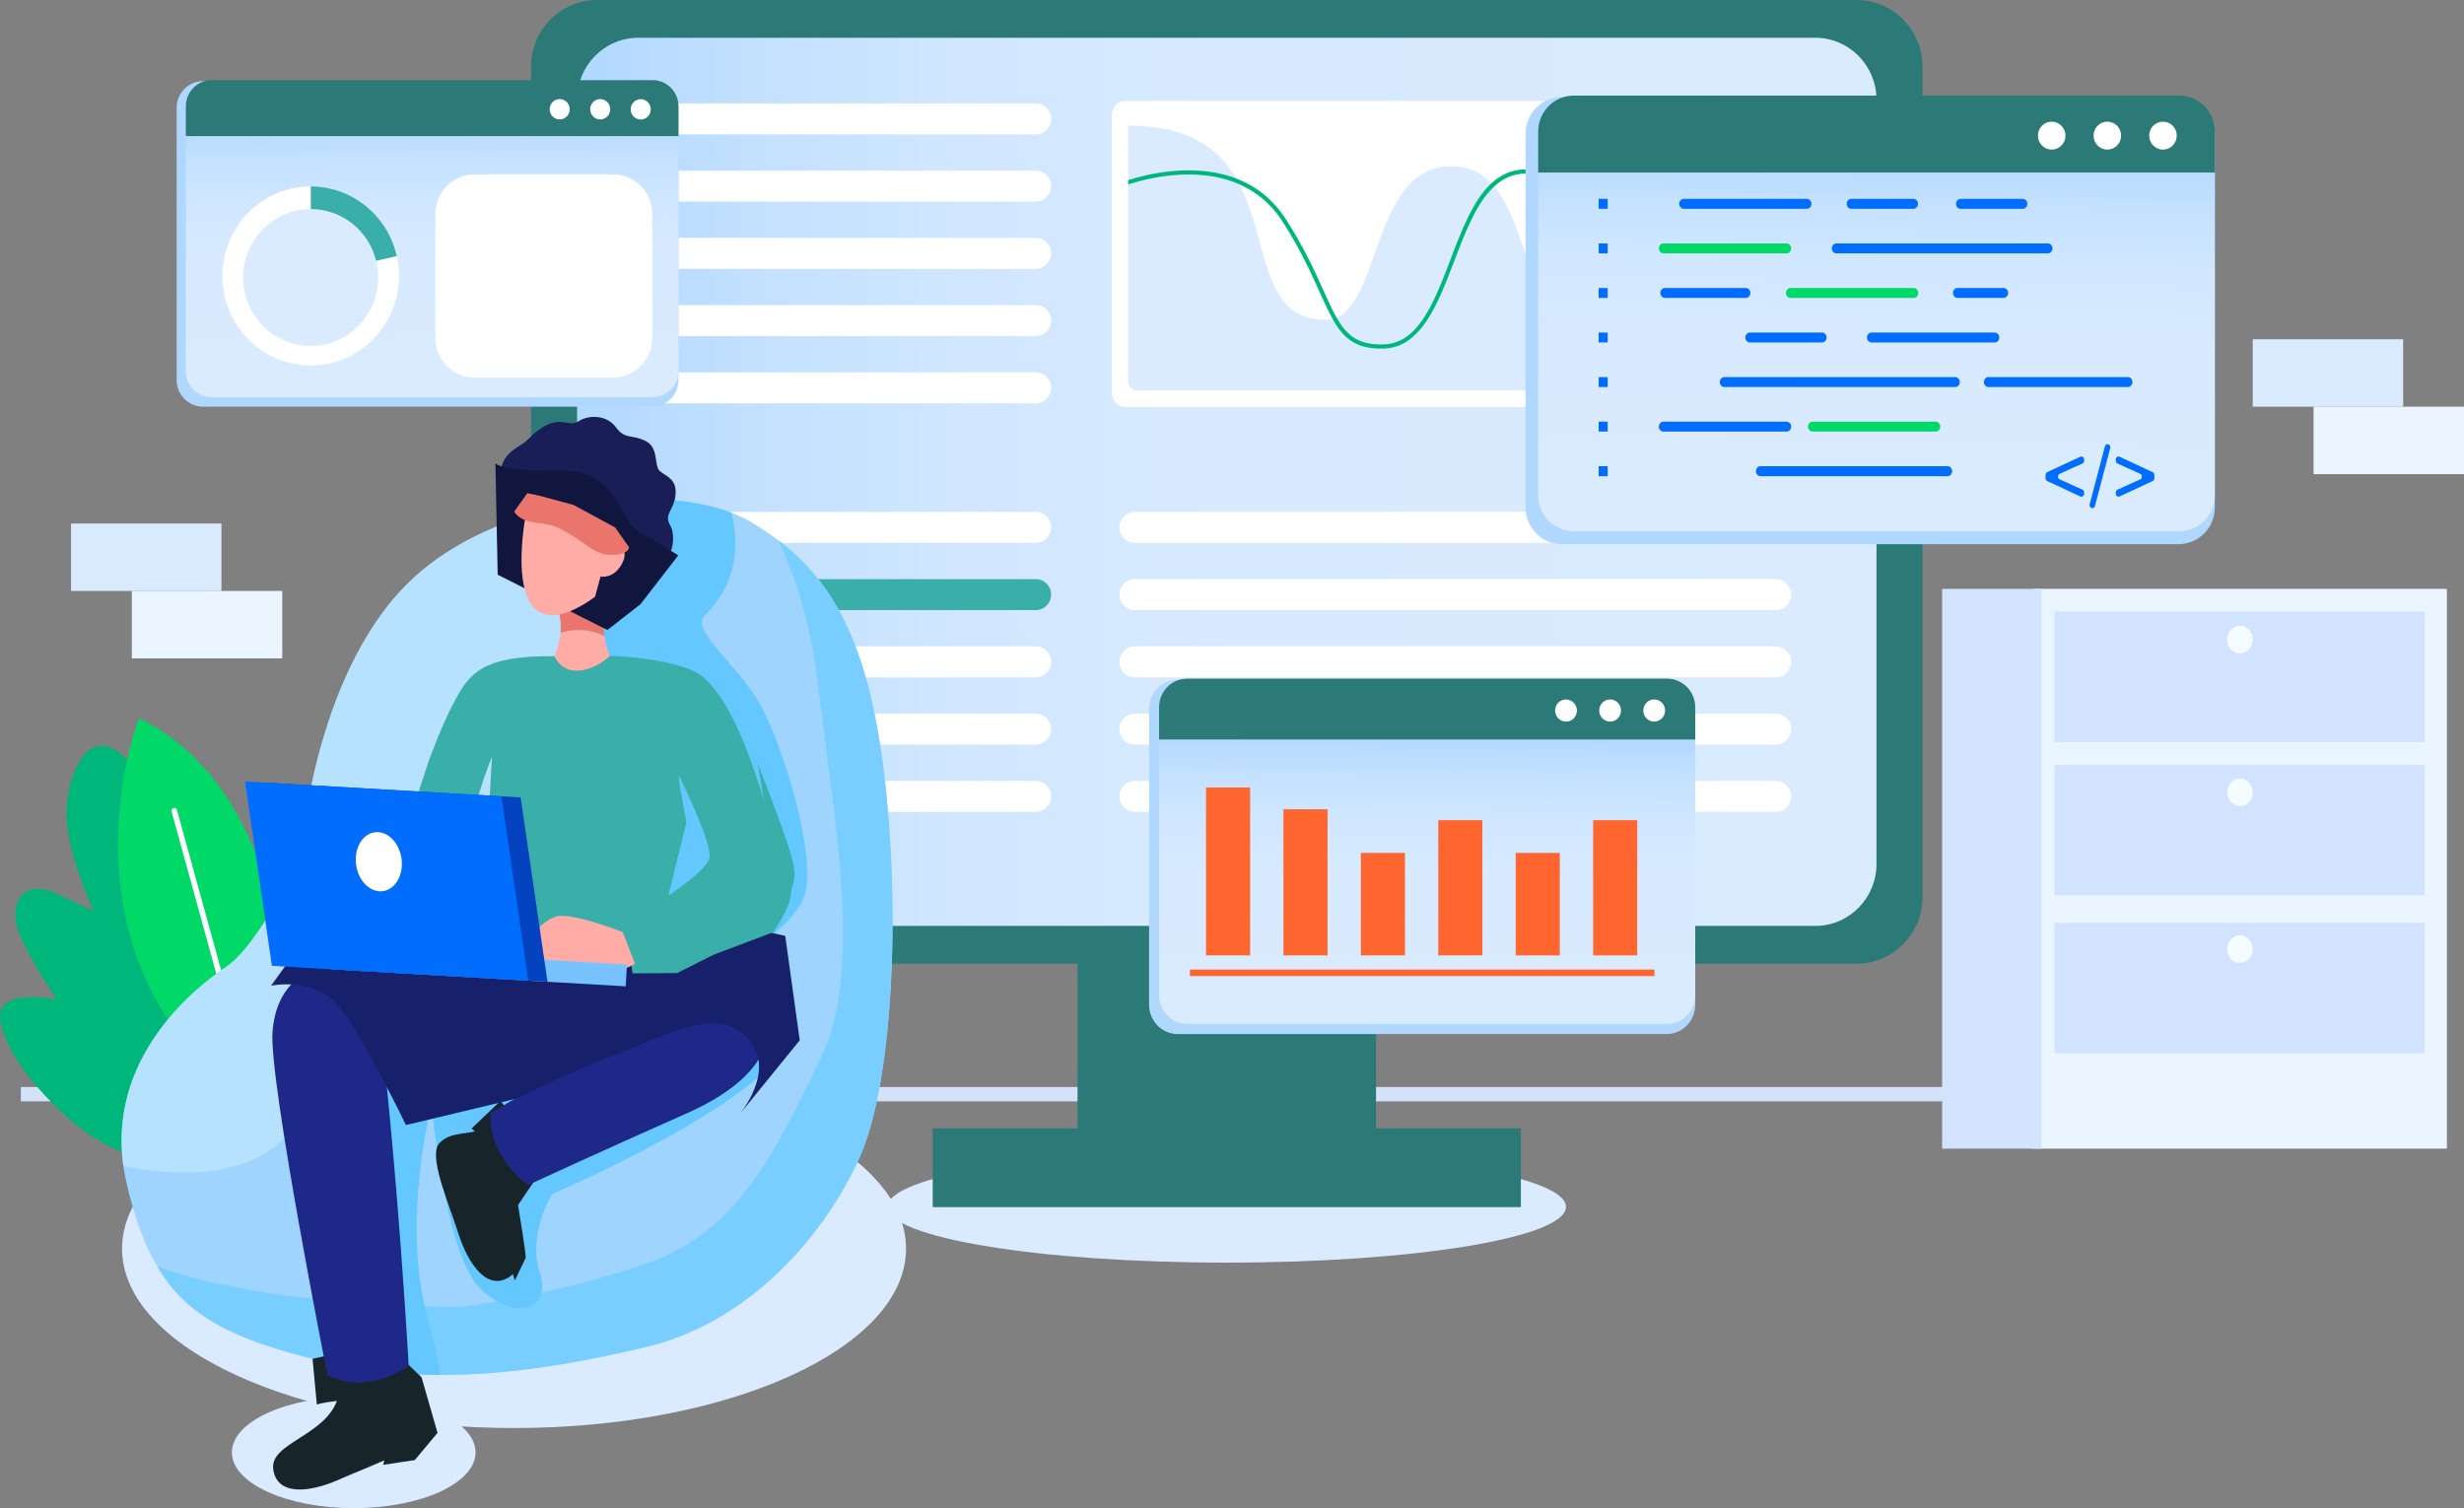 <svg width="879" height="538" viewBox="0 0 879 538" fill="none" xmlns="http://www.w3.org/2000/svg">
<rect x="0" y="0" width="879" height="538" fill="#808080" stroke="none"/>
<g clip-path="url(#clip0_2_23)">
<path d="M183.378 509.419C260.609 509.419 323.217 480.767 323.217 445.423C323.217 410.079 260.609 381.427 183.378 381.427C106.147 381.427 43.539 410.079 43.539 445.423C43.539 480.767 106.147 509.419 183.378 509.419Z" fill="#DAEBFF"/>
<path d="M126.184 538C150.184 538 169.641 529.096 169.641 518.112C169.641 507.128 150.184 498.224 126.184 498.224C102.183 498.224 82.726 507.128 82.726 518.112C82.726 529.096 102.183 538 126.184 538Z" fill="#DAEBFF"/>
<path d="M437.634 450.413C504.464 450.413 558.64 441.509 558.64 430.526C558.64 419.542 504.464 410.638 437.634 410.638C370.805 410.638 316.628 419.542 316.628 430.526C316.628 441.509 370.805 450.413 437.634 450.413Z" fill="#DAEBFF"/>
<path d="M7.431 387.777H799.813V392.892H7.431V387.777Z" fill="#D3E2F9"/>
<path d="M103.826 386.701C103.826 386.701 94.677 406.097 78.398 413.304C62.121 420.51 39.298 411.431 26.502 400.725C13.706 390.019 1.287 374.793 0.051 363.441C-1.184 352.09 20.277 356.566 20.277 356.566C20.277 356.566 10.793 342.771 6.847 332.918C2.901 323.066 7.524 312.785 20.493 318.905L33.461 325.025C33.461 325.025 23.516 303.582 23.695 290.19C23.875 276.798 31.287 256.712 45.264 270.897C59.241 285.081 60.672 314.826 60.672 314.826C60.672 314.826 63.782 302.149 68.207 292.876C72.633 283.602 81.826 284.806 86.066 297.729C90.305 310.653 91.93 329.154 91.93 329.154C91.93 329.154 95.981 314.878 102.596 317.148C109.211 319.417 113.068 336.144 111.958 352.566C110.847 368.987 103.826 386.701 103.826 386.701Z" fill="#00B77B"/>
<path d="M100.93 351.976C100.93 351.976 100.446 281.335 49.619 256.173C49.619 256.173 26.357 315.503 61.677 366.372C96.997 417.241 89.766 405.417 89.766 405.417L100.93 351.976Z" fill="#00D967"/>
<path d="M62.167 289.22L91.083 394.127" stroke="white" stroke-width="2" stroke-miterlimit="10" stroke-linecap="round" stroke-linejoin="round"/>
<path d="M384.393 338.312H490.888V403.134H384.393V338.312Z" fill="#2B7A78"/>
<path d="M332.735 402.513H542.546V430.615H332.735V402.513Z" fill="#2B7A78"/>
<path d="M662.318 343.774H212.963C199.966 343.774 189.43 333.091 189.43 319.913V23.861C189.43 10.683 199.966 3.05176e-05 212.963 3.05176e-05H662.318C675.315 3.05176e-05 685.851 10.683 685.851 23.861V319.913C685.851 333.091 675.315 343.774 662.318 343.774Z" fill="#2B7A78"/>
<path d="M647.586 330.3H227.694C215.637 330.3 205.864 320.39 205.864 308.165V35.609C205.864 23.384 215.637 13.474 227.694 13.474H647.586C659.643 13.474 669.417 23.384 669.417 35.609V308.165C669.417 320.39 659.643 330.3 647.586 330.3Z" fill="url(#paint0_linear_2_23)"/>
<path d="M369.526 47.937H231.889C228.88 47.937 226.441 45.464 226.441 42.412C226.441 39.361 228.88 36.888 231.889 36.888H369.526C372.535 36.888 374.974 39.361 374.974 42.412C374.974 45.463 372.535 47.937 369.526 47.937ZM369.526 71.921H231.889C228.88 71.921 226.441 69.448 226.441 66.397C226.441 63.346 228.88 60.872 231.889 60.872H369.526C372.535 60.872 374.974 63.345 374.974 66.397C374.974 69.448 372.535 71.921 369.526 71.921ZM369.526 95.906H231.889C228.88 95.906 226.441 93.432 226.441 90.381C226.441 87.33 228.88 84.857 231.889 84.857H369.526C372.535 84.857 374.974 87.33 374.974 90.381C374.974 93.432 372.535 95.906 369.526 95.906ZM369.526 119.89H231.889C228.88 119.89 226.441 117.417 226.441 114.365C226.441 111.314 228.88 108.841 231.889 108.841H369.526C372.535 108.841 374.974 111.314 374.974 114.365C374.974 117.417 372.535 119.89 369.526 119.89ZM369.526 143.875H231.889C228.88 143.875 226.441 141.401 226.441 138.35C226.441 135.299 228.88 132.826 231.889 132.826H369.526C372.535 132.826 374.974 135.299 374.974 138.35C374.974 141.401 372.535 143.875 369.526 143.875ZM369.526 193.662H231.889C228.88 193.662 226.441 191.189 226.441 188.137C226.441 185.086 228.88 182.613 231.889 182.613H369.526C372.535 182.613 374.974 185.086 374.974 188.137C374.974 191.188 372.535 193.662 369.526 193.662Z" fill="white"/>
<path d="M369.526 217.646H231.889C228.88 217.646 226.441 215.173 226.441 212.122C226.441 209.071 228.88 206.597 231.889 206.597H369.526C372.535 206.597 374.974 209.07 374.974 212.122C374.974 215.173 372.535 217.646 369.526 217.646Z" fill="#3AAFA9"/>
<path d="M369.526 241.631H231.889C228.88 241.631 226.441 239.157 226.441 236.106C226.441 233.055 228.88 230.582 231.889 230.582H369.526C372.535 230.582 374.974 233.055 374.974 236.106C374.974 239.157 372.535 241.631 369.526 241.631ZM369.526 265.615H231.889C228.88 265.615 226.441 263.142 226.441 260.09C226.441 257.039 228.88 254.566 231.889 254.566H369.526C372.535 254.566 374.974 257.039 374.974 260.09C374.974 263.142 372.535 265.615 369.526 265.615ZM369.526 289.6H231.889C228.88 289.6 226.441 287.126 226.441 284.075C226.441 281.024 228.88 278.551 231.889 278.551H369.526C372.535 278.551 374.974 281.024 374.974 284.075C374.974 287.126 372.535 289.6 369.526 289.6ZM633.524 193.662H404.764C401.755 193.662 399.315 191.189 399.315 188.137C399.315 185.086 401.755 182.613 404.764 182.613H633.524C636.533 182.613 638.972 185.086 638.972 188.137C638.972 191.188 636.533 193.662 633.524 193.662ZM633.524 217.646H404.764C401.755 217.646 399.315 215.173 399.315 212.122C399.315 209.071 401.755 206.597 404.764 206.597H633.524C636.533 206.597 638.972 209.07 638.972 212.122C638.972 215.173 636.533 217.646 633.524 217.646ZM633.524 241.631H404.764C401.755 241.631 399.315 239.157 399.315 236.106C399.315 233.055 401.755 230.582 404.764 230.582H633.524C636.533 230.582 638.972 233.055 638.972 236.106C638.972 239.157 636.533 241.631 633.524 241.631ZM633.524 265.615H404.764C401.755 265.615 399.315 263.142 399.315 260.09C399.315 257.039 401.755 254.566 404.764 254.566H633.524C636.533 254.566 638.972 257.039 638.972 260.09C638.972 263.142 636.533 265.615 633.524 265.615ZM633.524 289.6H404.764C401.755 289.6 399.315 287.126 399.315 284.075C399.315 281.024 401.755 278.551 404.764 278.551H633.524C636.533 278.551 638.972 281.024 638.972 284.075C638.972 287.126 636.533 289.6 633.524 289.6ZM644.023 145.191H401.451C398.79 145.191 396.633 143.005 396.633 140.306V40.871C396.633 38.174 398.79 35.988 401.451 35.988H644.023C646.684 35.988 648.84 38.174 648.84 40.871V140.306C648.84 143.005 646.684 145.191 644.023 145.191Z" fill="white"/>
<path d="M642.076 94.456V135.961C642.076 137.807 640.594 139.31 638.76 139.31H405.788C403.954 139.31 402.472 137.807 402.472 135.961V44.793C423.989 44.793 434.703 52.95 440.985 63.663C441.396 64.348 441.779 65.047 442.129 65.763C452.756 86.152 449.557 114.099 472.923 114.099C473.789 114.099 474.61 113.996 475.388 113.787C475.887 113.683 476.372 113.518 476.827 113.312C492.545 106.598 490.095 58.961 518.056 59.303C524.029 59.379 528.491 61.699 532.013 65.405C532.35 65.778 532.688 66.148 533.011 66.552C545.53 81.449 545.707 114.649 564.932 120.676C571.862 122.849 577.982 119.903 584.029 115.038C584.41 114.723 584.806 114.412 585.187 114.07C597.972 103.309 610.683 84.916 630.408 89.424C630.98 89.558 631.554 89.707 632.14 89.873C635.266 90.793 638.569 92.281 642.076 94.456Z" fill="#DAEBFF"/>
<path d="M642.091 86.075C637.908 86.137 634.708 87.565 632.139 89.873C627.385 94.141 624.831 101.434 622.335 108.563C618.594 119.234 614.734 130.246 603.445 130.246C602.844 130.246 602.213 130.215 601.568 130.156C594.213 129.427 588.799 123.357 584.028 115.037C581.063 109.887 578.348 103.859 575.589 97.685C567.781 80.317 559.693 62.355 544.81 61.938C544.635 61.938 544.474 61.923 544.312 61.923C539.806 61.923 536.121 63.663 533.01 66.551C526.714 72.37 522.706 82.86 518.788 93.13C512.99 108.324 507.002 124.041 493.484 124.353C483.768 124.562 479.351 120.84 475.388 113.786C473.861 111.048 472.393 107.804 470.72 104.098C467.667 97.312 463.852 88.874 457.54 79.052C453.299 72.475 447.913 68.293 442.129 65.763C426.543 58.873 408.196 63.917 402.472 65.808V64.244C408.607 62.279 425.75 57.83 440.984 63.664C447.634 66.209 453.915 70.717 458.758 78.248C465.144 88.145 468.973 96.642 472.057 103.474C473.788 107.313 475.27 110.603 476.826 113.312C480.555 119.843 484.651 123.072 493.455 122.864C505.99 122.567 511.537 108.012 517.424 92.596C521.415 82.133 525.481 71.447 532.013 65.405C535.476 62.206 539.629 60.299 544.841 60.449C560.663 60.881 568.925 79.274 576.925 97.074C579.654 103.115 582.296 109.023 585.187 114.07C589.767 122.136 594.904 127.984 601.713 128.669C613.338 129.83 617.036 119.263 620.957 108.057C623.392 101.078 625.886 93.965 630.407 89.424C633.284 86.508 636.998 84.663 642.062 84.587L642.091 86.075Z" fill="#00B77B"/>
<path d="M232.609 145.08H72.443C67.237 145.08 63.017 140.801 63.017 135.522V38.509C63.017 33.23 67.237 28.951 72.443 28.951H232.609C237.815 28.951 242.035 33.23 242.035 38.509V135.522C242.035 140.801 237.815 145.08 232.609 145.08Z" fill="#B0D8FF"/>
<path d="M242.035 37.933C242.035 32.771 237.908 28.586 232.817 28.586H75.511C70.42 28.586 66.293 32.771 66.293 37.933V48.611H242.035V37.933Z" fill="#2B7A78"/>
<path d="M66.293 48.611V132.371C66.293 137.534 70.42 141.719 75.511 141.719H232.817C237.908 141.719 242.035 137.534 242.035 132.371V48.611H66.293Z" fill="url(#paint1_linear_2_23)"/>
<path d="M201.034 42.324C202.859 41.557 203.726 39.435 202.97 37.584C202.214 35.733 200.121 34.855 198.296 35.621C196.47 36.388 195.603 38.51 196.36 40.361C197.116 42.212 199.208 43.09 201.034 42.324Z" fill="white"/>
<path d="M215.485 42.324C217.311 41.557 218.177 39.435 217.421 37.584C216.665 35.733 214.572 34.854 212.747 35.621C210.922 36.388 210.055 38.51 210.811 40.36C211.567 42.211 213.66 43.09 215.485 42.324Z" fill="white"/>
<path d="M232.058 39.841C232.512 37.892 231.321 35.938 229.398 35.477C227.475 35.017 225.548 36.224 225.094 38.174C224.64 40.124 225.831 42.078 227.754 42.538C229.677 42.998 231.604 41.791 232.058 39.841Z" fill="white"/>
<path d="M218.762 134.689H169.221C161.531 134.689 155.298 128.368 155.298 120.572V76.339C155.298 68.542 161.531 62.221 169.221 62.221H218.762C226.451 62.221 232.685 68.542 232.685 76.339V120.571C232.685 128.368 226.451 134.689 218.762 134.689Z" fill="white"/>
<path d="M141.542 91.395C138.371 77.156 125.828 66.517 110.826 66.517V98.455L141.542 91.395Z" fill="#3AAFA9"/>
<path d="M110.826 98.455V66.517C93.43 66.517 79.328 80.816 79.328 98.455C79.328 116.094 93.43 130.393 110.826 130.393C128.221 130.393 142.324 116.094 142.324 98.455C142.324 96.028 142.048 93.668 141.542 91.395L110.826 98.455Z" fill="white"/>
<path d="M110.826 123.402C124.122 123.402 134.9 112.473 134.9 98.991C134.9 85.509 124.122 74.58 110.826 74.58C97.53 74.58 86.751 85.509 86.751 98.991C86.751 112.473 97.53 123.402 110.826 123.402Z" fill="#DAEBFF"/>
<path d="M725.233 210.067H872.901V409.755H725.233V210.067Z" fill="#EBF5FF"/>
<path d="M732.925 218.155H864.983V264.697H732.925V218.155ZM732.925 272.848H864.983V319.39H732.925V272.848ZM732.925 329.187H864.983V375.729H732.925V329.187Z" fill="#D1E3FF"/>
<path d="M803.645 228.148C803.645 230.874 801.596 233.083 799.067 233.083C796.538 233.083 794.488 230.874 794.488 228.148C794.488 225.423 796.538 223.214 799.067 223.214C801.596 223.214 803.645 225.423 803.645 228.148ZM803.645 282.636C803.645 285.362 801.596 287.571 799.067 287.571C796.538 287.571 794.488 285.362 794.488 282.636C794.488 279.91 796.538 277.701 799.067 277.701C801.596 277.701 803.645 279.911 803.645 282.636ZM803.645 338.563C803.645 341.289 801.596 343.498 799.067 343.498C796.538 343.498 794.488 341.289 794.488 338.563C794.488 335.838 796.538 333.628 799.067 333.628C801.596 333.628 803.645 335.838 803.645 338.563Z" fill="#F5FCFF"/>
<path d="M692.826 210.067H728.228V409.755H692.826V210.067Z" fill="#D1E3FF"/>
<path d="M25.339 186.753H78.996V210.808H25.339V186.753Z" fill="#DAEBFF"/>
<path d="M47.036 210.808H100.694V234.863H47.036V210.808Z" fill="#EBF5FF"/>
<path d="M803.645 121.025H857.303V145.08H803.645V121.025Z" fill="#DAEBFF"/>
<path d="M825.342 145.08H879V169.135H825.342V145.08Z" fill="#EBF5FF"/>
<path d="M777.164 194.119H557.169C550.019 194.119 544.222 188.241 544.222 180.991V47.739C544.222 40.488 550.019 34.61 557.169 34.61H777.164C784.315 34.61 790.112 40.488 790.112 47.739V180.991C790.112 188.241 784.315 194.119 777.164 194.119Z" fill="#B0D8FF"/>
<path d="M790.112 46.947C790.112 39.857 784.443 34.109 777.45 34.109H561.384C554.392 34.109 548.723 39.857 548.723 46.947V61.614H790.112V46.947H790.112Z" fill="#2B7A78"/>
<path d="M548.722 61.614V176.662C548.722 183.753 554.391 189.501 561.384 189.501H777.45C784.443 189.501 790.112 183.753 790.112 176.662V61.614H548.722Z" fill="url(#paint2_linear_2_23)"/>
<path d="M644.602 74.486H600.646C599.753 74.486 599.028 73.691 599.028 72.712C599.028 71.732 599.753 70.938 600.646 70.938H644.602C645.495 70.938 646.22 71.732 646.22 72.712C646.219 73.691 645.495 74.486 644.602 74.486Z" fill="#006DFE"/>
<path d="M637.355 90.381H593.399C592.505 90.381 591.781 89.587 591.781 88.607C591.781 87.628 592.505 86.834 593.399 86.834H637.355C638.248 86.834 638.972 87.628 638.972 88.607C638.972 89.587 638.248 90.381 637.355 90.381Z" fill="#00D967"/>
<path d="M730.567 90.381H655.084C654.191 90.381 653.467 89.587 653.467 88.607C653.467 87.628 654.191 86.834 655.084 86.834H730.567C731.46 86.834 732.185 87.628 732.185 88.607C732.185 89.587 731.46 90.381 730.567 90.381ZM682.608 74.486H660.394C659.5 74.486 658.776 73.691 658.776 72.712C658.776 71.732 659.5 70.938 660.394 70.938H682.608C683.501 70.938 684.226 71.732 684.226 72.712C684.226 73.691 683.501 74.486 682.608 74.486ZM721.604 74.486H699.389C698.496 74.486 697.772 73.691 697.772 72.712C697.772 71.732 698.496 70.938 699.389 70.938H721.604C722.497 70.938 723.221 71.732 723.221 72.712C723.221 73.691 722.497 74.486 721.604 74.486ZM622.808 106.277H593.931C593.038 106.277 592.313 105.483 592.313 104.503C592.313 103.523 593.038 102.729 593.931 102.729H622.808C623.701 102.729 624.425 103.523 624.425 104.503C624.425 105.482 623.701 106.277 622.808 106.277Z" fill="#006DFE"/>
<path d="M682.692 106.277H638.736C637.843 106.277 637.118 105.483 637.118 104.503C637.118 103.523 637.843 102.729 638.736 102.729H682.692C683.586 102.729 684.31 103.523 684.31 104.503C684.31 105.483 683.586 106.277 682.692 106.277Z" fill="#00D967"/>
<path d="M714.746 106.277H698.33C697.437 106.277 696.712 105.483 696.712 104.503C696.712 103.523 697.437 102.729 698.33 102.729H714.746C715.64 102.729 716.364 103.523 716.364 104.503C716.364 105.483 715.64 106.277 714.746 106.277ZM649.996 122.172H624.242C623.348 122.172 622.624 121.378 622.624 120.399C622.624 119.419 623.348 118.625 624.242 118.625H649.996C650.889 118.625 651.613 119.419 651.613 120.399C651.613 121.378 650.889 122.172 649.996 122.172ZM711.597 122.172H667.641C666.748 122.172 666.024 121.378 666.024 120.399C666.024 119.419 666.748 118.625 667.641 118.625H711.597C712.491 118.625 713.215 119.419 713.215 120.399C713.215 121.378 712.491 122.172 711.597 122.172ZM697.507 138.068H615.14C614.247 138.068 613.523 137.274 613.523 136.294C613.523 135.315 614.247 134.52 615.14 134.52H697.507C698.4 134.52 699.125 135.315 699.125 136.294C699.125 137.274 698.4 138.068 697.507 138.068ZM759.109 138.068H709.355C708.462 138.068 707.737 137.274 707.737 136.294C707.737 135.315 708.462 134.52 709.355 134.52H759.109C760.002 134.52 760.726 135.315 760.726 136.294C760.726 137.274 760.002 138.068 759.109 138.068ZM637.355 153.964H593.399C592.505 153.964 591.781 153.17 591.781 152.19C591.781 151.21 592.505 150.416 593.399 150.416H637.355C638.248 150.416 638.972 151.21 638.972 152.19C638.972 153.17 638.248 153.964 637.355 153.964Z" fill="#006DFE"/>
<path d="M690.547 153.964H646.591C645.698 153.964 644.973 153.17 644.973 152.19C644.973 151.21 645.698 150.416 646.591 150.416H690.547C691.44 150.416 692.165 151.21 692.165 152.19C692.164 153.17 691.44 153.964 690.547 153.964Z" fill="#00D967"/>
<path d="M694.779 169.86H628.016C627.123 169.86 626.399 169.065 626.399 168.086C626.399 167.106 627.123 166.312 628.016 166.312H694.779C695.672 166.312 696.397 167.106 696.397 168.086C696.397 169.065 695.672 169.86 694.779 169.86ZM570.295 70.938H573.53V74.486H570.295V70.938ZM570.295 86.834H573.53V90.381H570.295V86.834ZM570.295 102.729H573.53V106.277H570.295V102.729ZM570.295 118.625H573.53V122.172H570.295V118.625ZM570.295 134.52H573.53V138.068H570.295V134.52ZM570.295 150.416H573.53V153.964H570.295V150.416ZM570.295 166.312H573.53V169.86H570.295V166.312ZM742.114 177.095L730.324 171.603C729.959 171.433 729.722 171.04 729.722 170.605V169.425C729.722 168.99 729.959 168.597 730.324 168.428L742.114 162.936C742.766 162.632 743.489 163.157 743.489 163.934V164.355C743.489 164.795 743.247 165.191 742.877 165.358L734.781 169.013C733.965 169.381 733.965 170.649 734.781 171.018L742.877 174.673C743.247 174.84 743.489 175.236 743.489 175.675V176.097C743.489 176.874 742.766 177.399 742.114 177.095ZM752.803 159.836L747.357 180.486C747.235 180.949 746.847 181.268 746.407 181.268C745.749 181.268 745.275 180.576 745.458 179.883L750.904 159.233C751.026 158.77 751.413 158.451 751.853 158.451C752.512 158.451 752.986 159.143 752.803 159.836ZM767.937 171.603L756.147 177.095C755.495 177.399 754.772 176.874 754.772 176.097V175.676C754.772 175.236 755.014 174.84 755.384 174.673L763.48 171.018C764.296 170.649 764.296 169.382 763.48 169.013L755.384 165.358C755.014 165.191 754.772 164.795 754.772 164.356V163.934C754.772 163.157 755.495 162.633 756.147 162.936L767.937 168.428C768.302 168.598 768.539 168.991 768.539 169.425V170.606C768.539 171.04 768.302 171.433 767.937 171.603Z" fill="#006DFE"/>
<path d="M731.913 53.367C734.627 53.367 736.827 51.136 736.827 48.385C736.827 45.633 734.627 43.402 731.913 43.402C729.199 43.402 726.999 45.633 726.999 48.385C726.999 51.136 729.199 53.367 731.913 53.367Z" fill="white"/>
<path d="M751.762 53.367C754.476 53.367 756.677 51.136 756.677 48.385C756.677 45.633 754.476 43.402 751.762 43.402C749.048 43.402 746.848 45.633 746.848 48.385C746.848 51.136 749.048 53.367 751.762 53.367Z" fill="white"/>
<path d="M771.612 53.367C774.326 53.367 776.526 51.136 776.526 48.385C776.526 45.633 774.326 43.402 771.612 43.402C768.898 43.402 766.698 45.633 766.698 48.385C766.698 51.136 768.898 53.367 771.612 53.367Z" fill="white"/>
<path d="M594.496 368.882H420.181C414.515 368.882 409.922 364.225 409.922 358.48V252.896C409.922 247.151 414.515 242.494 420.181 242.494H594.496C600.162 242.494 604.755 247.151 604.755 252.896V358.48C604.755 364.225 600.162 368.882 594.496 368.882Z" fill="#B0D8FF"/>
<path d="M604.755 252.27C604.755 246.651 600.263 242.097 594.722 242.097H423.52C417.979 242.097 413.487 246.651 413.487 252.27V263.891H604.755V252.27Z" fill="#2B7A78"/>
<path d="M413.487 263.891V355.051C413.487 360.669 417.979 365.224 423.52 365.224H594.722C600.263 365.224 604.755 360.669 604.755 355.051V263.891H413.487Z" fill="url(#paint3_linear_2_23)"/>
<path d="M562.435 254.382C562.926 252.26 561.628 250.13 559.536 249.625C557.445 249.121 555.351 250.433 554.86 252.555C554.37 254.678 555.668 256.808 557.759 257.312C559.851 257.817 561.945 256.505 562.435 254.382Z" fill="white"/>
<path d="M578.174 254.372C578.668 252.25 577.372 250.123 575.279 249.622C573.187 249.121 571.09 250.435 570.596 252.557C570.101 254.679 571.397 256.805 573.49 257.307C575.583 257.808 577.68 256.494 578.174 254.372Z" fill="white"/>
<path d="M593.903 254.372C594.397 252.25 593.101 250.124 591.008 249.623C588.916 249.122 586.818 250.436 586.324 252.558C585.83 254.68 587.126 256.806 589.219 257.307C591.311 257.808 593.409 256.494 593.903 254.372Z" fill="white"/>
<path d="M430.236 280.913H445.964V340.811H430.236V280.913ZM457.855 288.692H473.582V340.811H457.855V288.692ZM485.473 304.25H501.201V340.811H485.473V304.25ZM513.092 292.582H528.819V340.811H513.092V292.582ZM540.71 304.25H556.438V340.811H540.71V304.25ZM568.329 292.582H584.056V340.811H568.329V292.582ZM424.483 345.867H590.193V348.201H424.483V345.867Z" fill="#FF652F"/>
<path d="M107.266 305.21C107.266 305.21 111.604 242.293 144.871 208.715C178.139 175.138 242.657 171.319 267.598 186.049C292.539 200.779 307.75 221.371 314.571 269.834C321.392 318.297 319.346 384.921 306.498 413.225C293.649 441.53 266.744 472 230.108 480.599C193.473 489.199 153.773 495.377 112.746 485.049C71.719 474.72 54.704 463.585 45.116 421.878C35.527 380.171 68.073 353.352 80.475 345.079C92.878 336.806 107.266 305.21 107.266 305.21Z" fill="#9FD4FF"/>
<path d="M277.638 192.743C282.921 203.684 289.065 220.711 291.823 244.278C297.149 289.784 308.241 345.896 292.954 377.164C277.667 408.432 264.311 438.93 231.069 450.577C197.826 462.223 164.451 466.192 164.451 466.192C164.451 466.192 96.357 466.686 56.074 451.753C66.945 470.134 83.918 477.791 112.747 485.048C153.773 495.377 193.473 489.198 230.109 480.599C266.745 471.999 293.65 441.529 306.498 413.225C319.346 384.92 321.392 318.297 314.571 269.834C308.719 228.253 296.69 207.19 277.638 192.743Z" fill="#78CFFF"/>
<path d="M205.451 224.8L203.584 203.231L198.015 181.342C178.287 185.781 158.828 194.628 144.871 208.715C111.604 242.293 107.266 305.21 107.266 305.21C107.266 305.21 92.878 336.806 80.475 345.079C68.673 352.952 38.631 377.62 44.015 415.93C60.789 419.374 84.722 420.939 99.952 407.398C125.41 384.761 182.4 284.274 182.4 284.274L205.451 224.8Z" fill="#B6E2FF"/>
<path d="M251.017 219.946C265.605 206.016 262.55 188.843 260.885 182.877C250.664 179.001 236.716 177.264 221.62 178.073L215.981 188.394L214.811 202.856C214.811 202.856 205.284 249.655 205.227 254.275C205.17 258.896 196.586 280.128 195.004 283.24C193.423 286.353 165.985 332.415 165.985 332.415C165.985 332.415 125.013 380.862 125.349 382.652C125.684 384.442 125.045 483.891 125.045 483.891L131.309 488.655C139.984 489.862 148.586 490.413 157.099 490.444C156.15 485.019 154.639 478.067 152.286 469.176C143.249 435.021 153.942 394.159 153.942 394.159C153.942 394.159 158.798 447.426 171.291 459.655C183.784 471.884 196.981 466.895 192.551 453.9C188.122 440.905 196.869 426.003 196.869 426.003C196.869 426.003 276.708 391.856 281.916 369.123C287.123 346.391 259.346 343.663 259.346 343.663C259.346 343.663 279.961 334.074 286.367 321.073C292.772 308.073 278.354 261.849 269.504 248.504C260.655 235.159 247.256 225.09 251.017 219.946Z" fill="#64C8FF"/>
<path d="M139.404 482.433C139.404 482.433 140.706 489.99 142.495 495.849C144.283 501.708 149.612 505.146 149.265 511.263C148.918 517.38 132.472 522.661 121.148 527.717C109.823 532.773 98.658 533.438 97.465 524.025C96.272 514.611 116.407 512.218 120.531 498.775C124.655 485.332 121.86 484.213 121.86 484.213L139.404 482.433Z" fill="#17252A"/>
<path d="M113.013 500.976C113.013 500.976 126.15 497.607 131.027 501.429C135.903 505.252 138.381 518.081 136.675 522.555L147.973 520.849L156.084 511.14L150.387 491.339L137.53 478.942L111.498 484.732L113.013 500.976Z" fill="#17252A"/>
<path d="M184.623 395.935C184.623 395.935 178.197 399.985 172.696 402.536C167.196 405.087 161.117 403.348 156.849 407.686C152.581 412.024 159.655 427.977 163.481 439.909C167.307 451.841 174.256 460.727 181.974 455.357C189.692 449.987 178.038 433.168 185.178 421.093C192.317 409.019 195.001 410.387 195.001 410.387L184.623 395.935Z" fill="#17252A"/>
<path d="M168.209 402.588C168.209 402.588 174.502 406.689 174.82 418.901C175.137 431.114 183.681 456.783 183.681 456.783C183.681 456.783 187.205 449.317 187.529 448.745C187.852 448.174 184.807 429.903 184.807 429.903C184.807 429.903 190.739 421.003 191.046 420.726C191.353 420.448 195.47 411.049 195.47 411.049L178.458 392.806L168.209 402.588Z" fill="#17252A"/>
<path d="M238.226 338.959C238.226 338.959 267.105 349.26 272.009 359.058C276.912 368.856 274.077 384.328 244.538 397.369C215 410.41 188.411 422.736 188.411 422.736C188.411 422.736 174.567 413.38 174.809 397.168L213.084 374.676C213.084 374.676 203.582 369.037 192.16 370.367C180.738 371.697 136.969 377.793 136.969 377.793C136.969 377.793 142.101 423.596 145.791 487.238C145.791 487.238 132.095 497.951 116.799 490.575C116.799 490.575 95.946 385.522 97.213 368.19C98.48 350.857 109.624 344.127 125.517 340.917C141.409 337.706 173.989 327.497 173.989 327.497L238.226 338.959Z" fill="#1E2889"/>
<path d="M96.69 351.639C96.69 351.639 112.602 348.089 121.542 359.84C130.482 371.591 144.809 401.332 144.809 401.332L185.361 391.651C185.361 391.651 203.199 382.291 219.837 376.173C236.475 370.056 255.167 358.452 266.445 370.021C277.723 381.589 263.414 398.013 263.414 398.013L285.296 371.112L280.12 333.839L194.181 315.095L118.149 321.902L96.69 351.639Z" fill="#17216B"/>
<path d="M270.979 280.451C266.697 267.37 258.244 243.525 246.478 238.911C234.711 234.296 217.587 233.944 217.587 233.944L212.679 234.594L197.773 234.075C171.535 233.835 167.389 240.601 162.283 249.894C157.682 258.268 153.006 271.262 153.006 271.262L135.345 325.26C173.808 355.144 241.334 341.794 241.334 341.794C241.334 341.794 266.203 330.401 273.983 323.992C281.763 317.583 275.262 293.532 270.979 280.451ZM174.507 287.587L173.321 308.651L161.512 305.325C161.512 305.325 168.833 283.61 175.494 270.056L174.507 287.587ZM253.006 306.404C251.283 311.172 238.453 319.428 238.453 319.428L242.038 276.415C242.038 276.415 254.729 301.637 253.006 306.404Z" fill="#3AAFA9"/>
<path d="M242.643 281.171L242.038 276.415C242.038 276.415 241.209 265.304 242.932 255.373C242.932 255.373 234.8 273.194 231.052 295.84C227.304 318.487 186.724 323.513 186.724 323.513L186.103 339.703L216.942 337.17L222.151 332.497L238.453 319.428L244.863 293.432L242.643 281.171ZM270.339 272.448C270.306 273.036 275.303 297.96 274.177 307.63C273.05 317.3 270.403 320.392 257.034 327.879C243.665 335.365 224.931 342.541 224.931 342.541L225.686 347.226L241.549 347.126L254.574 340.569L275.918 332.512C275.918 332.512 281.847 323.857 282.112 319.152C282.376 314.447 284.995 314.451 282.061 304.546C279.127 294.641 270.339 272.448 270.339 272.448ZM172.474 278.068L175.08 270.907C175.08 270.907 173.394 266.247 176.214 250.774L162.55 286.895L158.369 307.785L166.246 297.842L172.474 278.068Z" fill="#3AAFA9"/>
<path d="M188.568 334.683C188.568 334.683 193.117 328.825 198.239 326.983C203.362 325.14 222.151 332.497 222.151 332.497L226.532 343.814C226.532 343.814 219.892 348.076 211.999 346.144C204.106 344.212 191.659 344.377 191.659 344.377L188.568 334.683Z" fill="#FFACA6"/>
<path d="M118.631 338.008L223.647 344.087L223.21 351.852L118.193 345.773L118.631 338.008Z" fill="#78C2FF"/>
<path d="M195.308 350.223L103.843 344.929L94.273 279.172L185.737 284.467L195.308 350.223Z" fill="#0542BF"/>
<path d="M188.46 349.827L96.995 344.532L87.425 278.776L178.889 284.07L188.46 349.827Z" fill="#006DFE"/>
<path d="M136.682 317.889C141.144 317.212 144.069 311.968 143.215 306.177C142.361 300.385 138.051 296.238 133.588 296.915C129.126 297.592 126.201 302.836 127.055 308.627C127.909 314.419 132.219 318.565 136.682 317.889Z" fill="white"/>
<path d="M199.945 225.754C199.717 228.126 199.089 230.914 197.773 234.075C197.773 234.075 200.181 239.918 206.718 239.215C213.256 238.512 217.587 233.944 217.587 233.944C217.587 233.944 216.273 231.389 215.604 226.877C209.894 223.874 203.915 224.621 199.945 225.754Z" fill="#FFACA6"/>
<path d="M215.604 226.877C215.104 223.498 214.964 219.023 216.011 213.693L211.992 211.002L198.589 216.52C198.589 216.52 200.514 219.839 199.945 225.754C203.915 224.621 209.894 223.874 215.604 226.877Z" fill="#EA756C"/>
<path d="M189.384 183.634C189.384 183.634 182.19 184.679 179.206 173.211C176.894 164.325 182.051 161.034 185.7 158.787C189.348 156.54 189.624 154.633 194.313 152.008C200.522 148.533 203.013 152.512 206.438 150.252C209.863 147.991 216.368 147.859 219.701 152.396C223.034 156.933 225.242 154.831 230.244 157.284C235.246 159.737 233.136 166.203 235.453 168.108C237.771 170.012 241.502 170.917 240.994 176.492C240.486 182.068 236.73 183.326 239.028 187.294C241.326 191.262 240.137 200.339 234.157 201.468C228.177 202.597 225.131 206.747 224.422 210.738C223.712 214.729 217.216 216.418 213.62 214.833C210.023 213.249 189.384 183.634 189.384 183.634Z" fill="#191E56"/>
<path d="M176.734 165.23C176.734 165.23 178.415 168.271 199.66 167.876C220.906 167.481 220.95 186.069 227.941 189.793C234.933 193.517 241.965 198.127 241.965 198.127L228.454 215.57L216.68 224.753L177.543 205.019L176.734 165.23Z" fill="#10163D"/>
<path d="M188.759 177.5C188.759 177.5 183.576 198.933 187.527 211.454C191.477 223.975 202.966 219.723 212.274 212.887L214.232 205.674C214.232 205.674 219.095 206.718 222.049 200.767C225.002 194.816 218.664 193.712 218.664 193.712C218.664 193.712 216.217 191.948 215.981 188.394C215.981 188.394 212.022 190.23 207.581 183.851C207.581 183.851 205.258 179.882 201.736 181.3C198.213 182.719 194.347 181.61 192.585 178.46C190.823 175.309 188.759 177.5 188.759 177.5Z" fill="#FFACA6"/>
<path d="M183.464 182.455C183.464 182.455 184.656 185.739 191.382 186.475C198.108 187.212 199.677 188.409 204.794 191.508C209.911 194.607 212.689 198.234 218.744 197.921C224.799 197.607 224.356 195.148 224.356 195.148L219.44 188.152L204.616 180.139L192.652 176.887L188.123 175.939L183.464 182.455Z" fill="#EA756C"/>
</g>
<defs>
<linearGradient id="paint0_linear_2_23" x1="205.864" y1="171.887" x2="669.417" y2="171.887" gradientUnits="userSpaceOnUse">
<stop stop-color="#B0D8FF"/>
<stop offset="0.015" stop-color="#B3D9FF"/>
<stop offset="0.145" stop-color="#C4E1FF"/>
<stop offset="0.301" stop-color="#D1E7FF"/>
<stop offset="0.512" stop-color="#D8EAFF"/>
<stop offset="1" stop-color="#DAEBFF"/>
</linearGradient>
<linearGradient id="paint1_linear_2_23" x1="153.754" y1="41.487" x2="154.65" y2="145.753" gradientUnits="userSpaceOnUse">
<stop stop-color="#B0D8FF"/>
<stop offset="0.015" stop-color="#B3D9FF"/>
<stop offset="0.145" stop-color="#C4E1FF"/>
<stop offset="0.301" stop-color="#D1E7FF"/>
<stop offset="0.512" stop-color="#D8EAFF"/>
<stop offset="1" stop-color="#DAEBFF"/>
</linearGradient>
<linearGradient id="paint2_linear_2_23" x1="670.667" y1="52.475" x2="667.979" y2="192.084" gradientUnits="userSpaceOnUse">
<stop stop-color="#B0D8FF"/>
<stop offset="0.015" stop-color="#B3D9FF"/>
<stop offset="0.145" stop-color="#C4E1FF"/>
<stop offset="0.301" stop-color="#D1E7FF"/>
<stop offset="0.512" stop-color="#D8EAFF"/>
<stop offset="1" stop-color="#DAEBFF"/>
</linearGradient>
<linearGradient id="paint3_linear_2_23" x1="509.518" y1="262.029" x2="508.622" y2="366.294" gradientUnits="userSpaceOnUse">
<stop stop-color="#B0D8FF"/>
<stop offset="0.015" stop-color="#B3D9FF"/>
<stop offset="0.145" stop-color="#C4E1FF"/>
<stop offset="0.301" stop-color="#D1E7FF"/>
<stop offset="0.512" stop-color="#D8EAFF"/>
<stop offset="1" stop-color="#DAEBFF"/>
</linearGradient>
<clipPath id="clip0_2_23">
<rect width="879" height="538" fill="white"/>
</clipPath>
</defs>
</svg>
